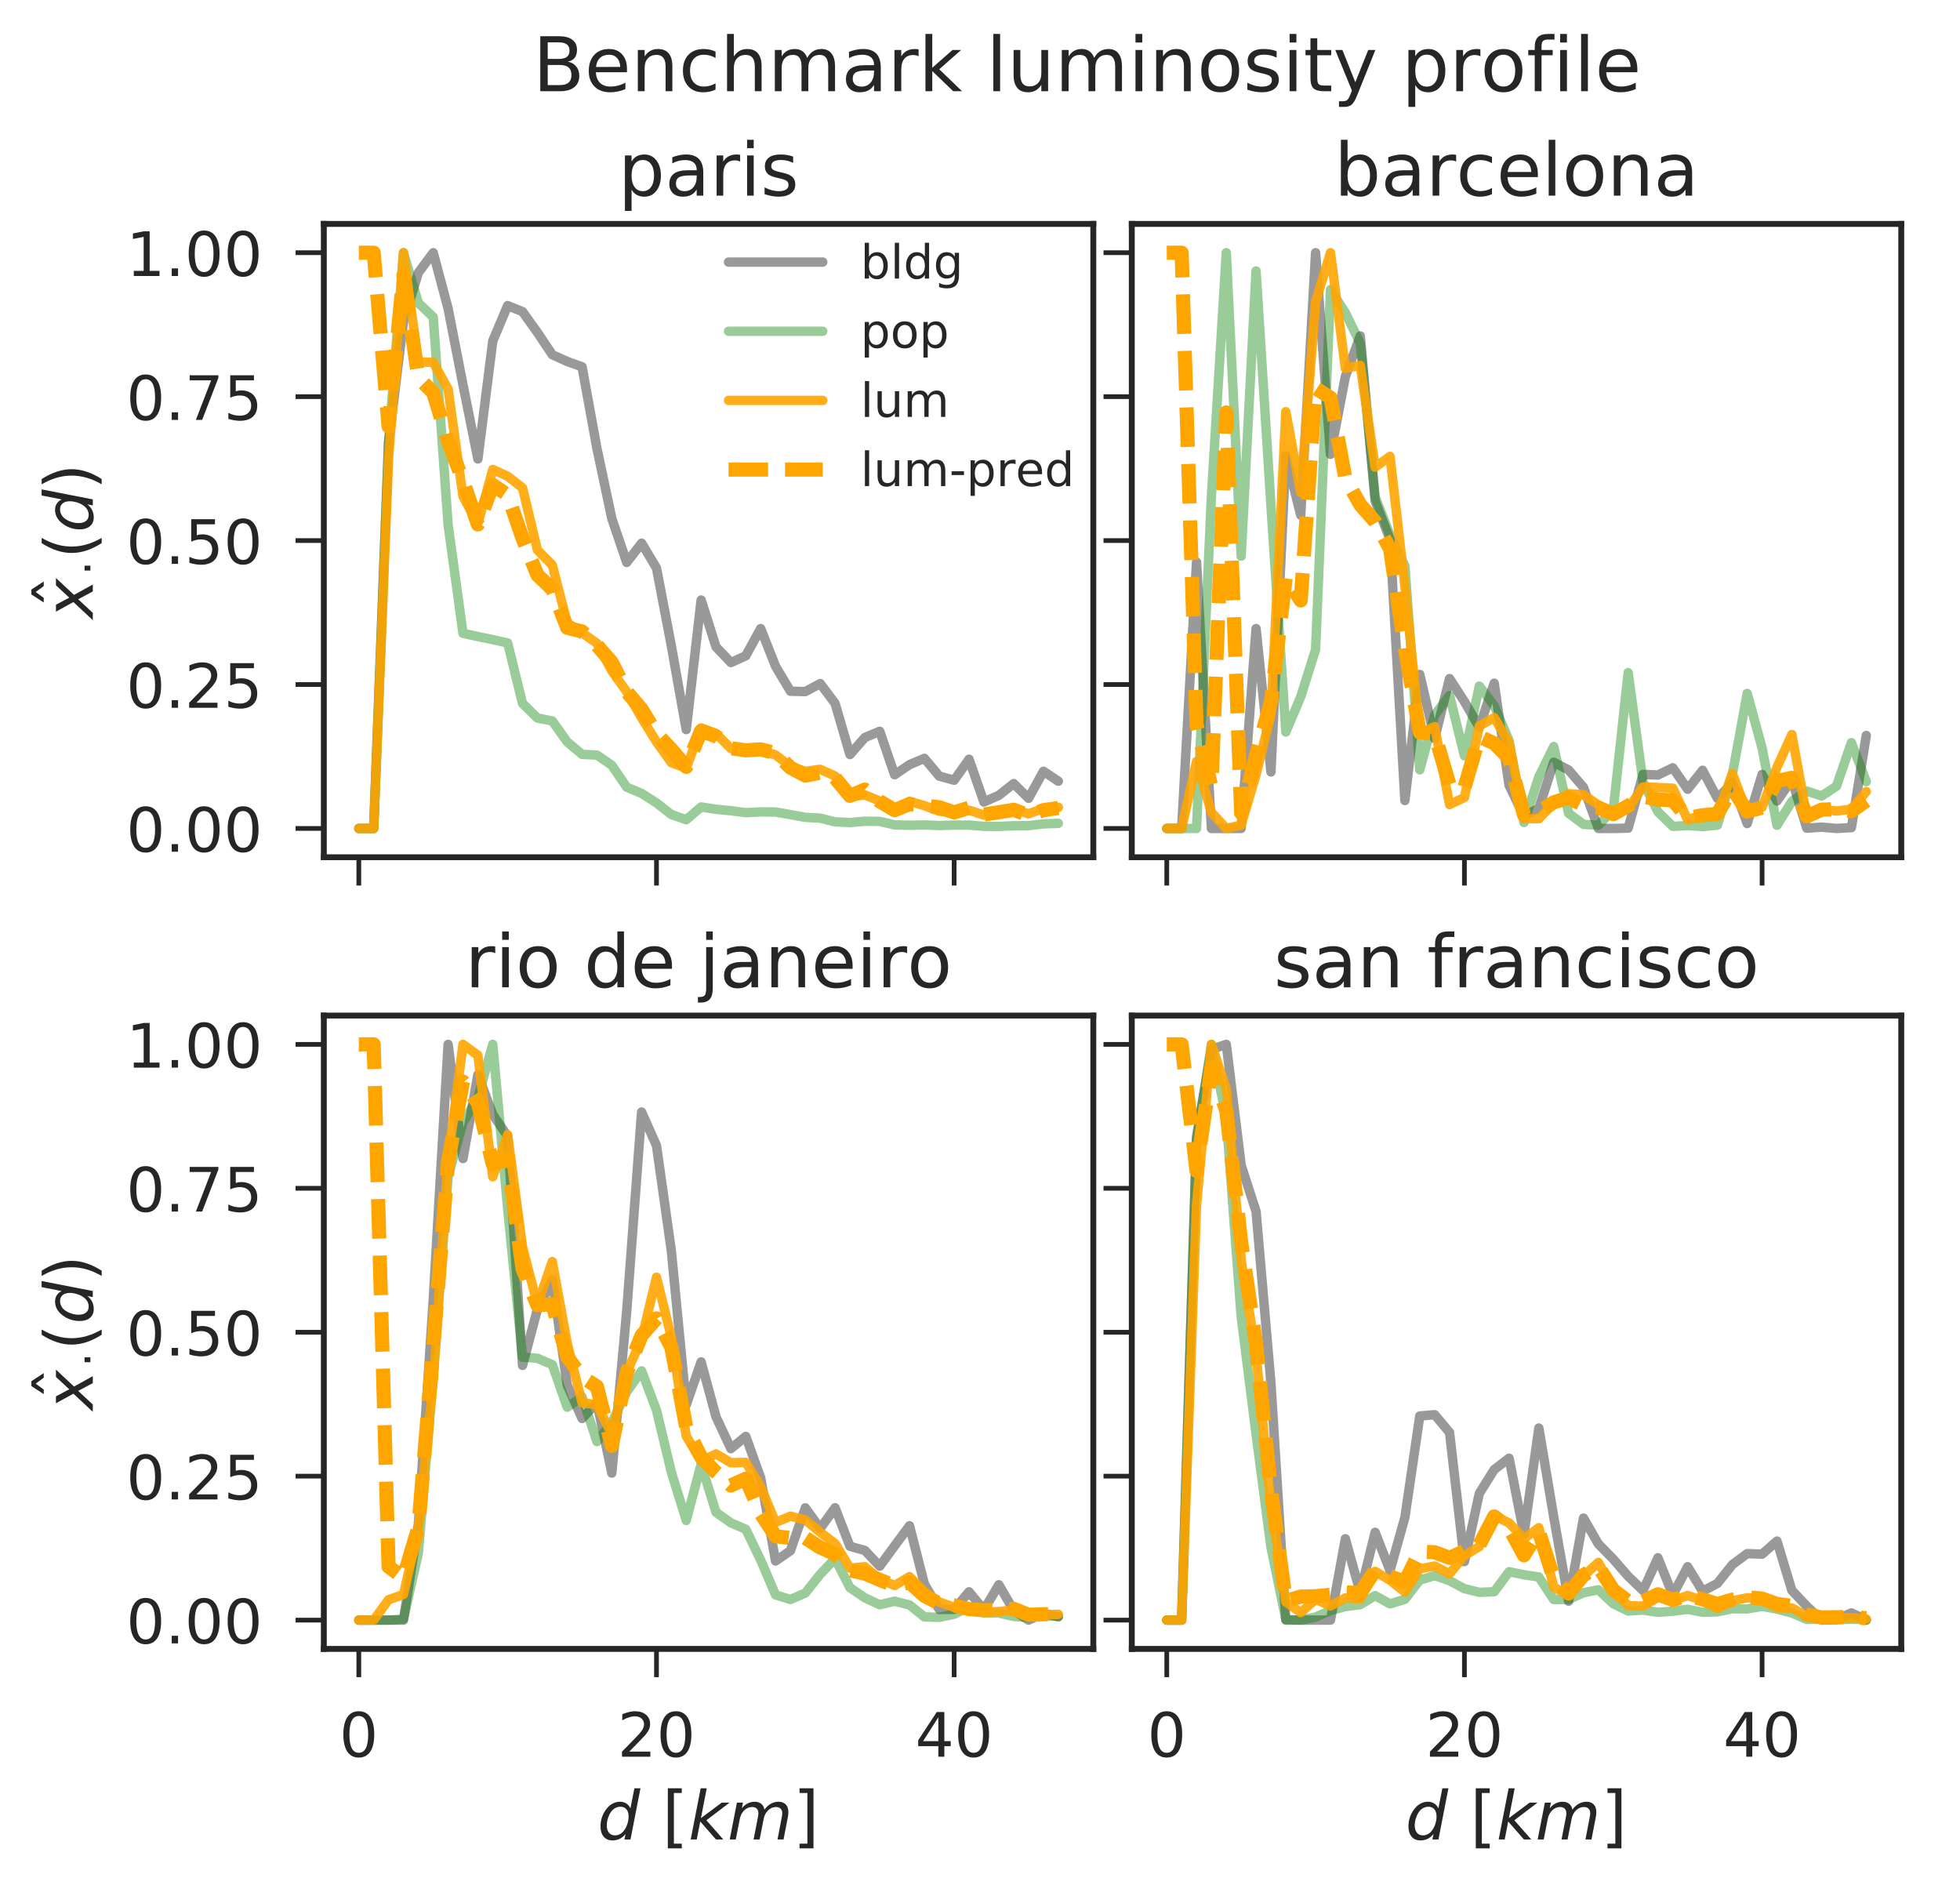 <?xml version="1.0" encoding="utf-8" standalone="no"?>
<!DOCTYPE svg PUBLIC "-//W3C//DTD SVG 1.1//EN"
  "http://www.w3.org/Graphics/SVG/1.1/DTD/svg11.dtd">
<!-- Created with matplotlib (http://matplotlib.org/) -->
<svg height="400pt" version="1.1" viewBox="0 0 416 400" width="416pt" xmlns="http://www.w3.org/2000/svg" xmlns:xlink="http://www.w3.org/1999/xlink">
 <defs>
  <style type="text/css">
*{stroke-linecap:butt;stroke-linejoin:round;}
  </style>
 </defs>
 <g id="figure_1">
  <g id="patch_1">
   <path d="M 0 400.541 
L 416.732 400.541 
L 416.732 0 
L 0 0 
z
" style="fill:#ffffff;"/>
  </g>
  <g id="axes_1">
   <g id="patch_2">
    <path d="M 68.732 181.92 
L 232.049 181.92 
L 232.049 47.52 
L 68.732 47.52 
z
" style="fill:#ffffff;"/>
   </g>
   <g id="matplotlib.axis_1">
    <g id="xtick_1">
     <g id="line2d_1">
      <defs>
       <path d="M 0 0 
L 0 6 
" id="m68a890ff26" style="stroke:#262626;"/>
      </defs>
      <g>
       <use style="fill:#262626;stroke:#262626;" x="76.156" xlink:href="#m68a890ff26" y="181.92"/>
      </g>
     </g>
    </g>
    <g id="xtick_2">
     <g id="line2d_2">
      <g>
       <use style="fill:#262626;stroke:#262626;" x="139.335" xlink:href="#m68a890ff26" y="181.92"/>
      </g>
     </g>
    </g>
    <g id="xtick_3">
     <g id="line2d_3">
      <g>
       <use style="fill:#262626;stroke:#262626;" x="202.513" xlink:href="#m68a890ff26" y="181.92"/>
      </g>
     </g>
    </g>
   </g>
   <g id="matplotlib.axis_2">
    <g id="ytick_1">
     <g id="line2d_4">
      <defs>
       <path d="M 0 0 
L -6 0 
" id="mda8e448482" style="stroke:#262626;"/>
      </defs>
      <g>
       <use style="fill:#262626;stroke:#262626;" x="68.732" xlink:href="#mda8e448482" y="175.811"/>
      </g>
     </g>
     <g id="text_1">
      <!-- 0.00 -->
      <defs>
       <path d="M 31.781 66.406 
Q 24.172 66.406 20.328 58.906 
Q 16.5 51.422 16.5 36.375 
Q 16.5 21.391 20.328 13.891 
Q 24.172 6.391 31.781 6.391 
Q 39.453 6.391 43.281 13.891 
Q 47.125 21.391 47.125 36.375 
Q 47.125 51.422 43.281 58.906 
Q 39.453 66.406 31.781 66.406 
M 31.781 74.219 
Q 44.047 74.219 50.516 64.516 
Q 56.984 54.828 56.984 36.375 
Q 56.984 17.969 50.516 8.266 
Q 44.047 -1.422 31.781 -1.422 
Q 19.531 -1.422 13.062 8.266 
Q 6.594 17.969 6.594 36.375 
Q 6.594 54.828 13.062 64.516 
Q 19.531 74.219 31.781 74.219 
" id="DejaVuSans-30"/>
       <path d="M 10.688 12.406 
L 21 12.406 
L 21 0 
L 10.688 0 
z
" id="DejaVuSans-2e"/>
      </defs>
      <g style="fill:#262626;" transform="translate(26.787 180.75)scale(0.13 -0.13)">
       <use xlink:href="#DejaVuSans-30"/>
       <use x="63.623" xlink:href="#DejaVuSans-2e"/>
       <use x="95.41" xlink:href="#DejaVuSans-30"/>
       <use x="159.033" xlink:href="#DejaVuSans-30"/>
      </g>
     </g>
    </g>
    <g id="ytick_2">
     <g id="line2d_5">
      <g>
       <use style="fill:#262626;stroke:#262626;" x="68.732" xlink:href="#mda8e448482" y="145.265"/>
      </g>
     </g>
     <g id="text_2">
      <!-- 0.25 -->
      <defs>
       <path d="M 19.188 8.297 
L 53.609 8.297 
L 53.609 0 
L 7.328 0 
L 7.328 8.297 
Q 12.938 14.109 22.625 23.891 
Q 32.328 33.688 34.812 36.531 
Q 39.547 41.844 41.422 45.531 
Q 43.312 49.219 43.312 52.781 
Q 43.312 58.594 39.234 62.25 
Q 35.156 65.922 28.609 65.922 
Q 23.969 65.922 18.812 64.312 
Q 13.672 62.703 7.812 59.422 
L 7.812 69.391 
Q 13.766 71.781 18.938 73 
Q 24.125 74.219 28.422 74.219 
Q 39.75 74.219 46.484 68.547 
Q 53.219 62.891 53.219 53.422 
Q 53.219 48.922 51.531 44.891 
Q 49.859 40.875 45.406 35.406 
Q 44.188 33.984 37.641 27.219 
Q 31.109 20.453 19.188 8.297 
" id="DejaVuSans-32"/>
       <path d="M 10.797 72.906 
L 49.516 72.906 
L 49.516 64.594 
L 19.828 64.594 
L 19.828 46.734 
Q 21.969 47.469 24.109 47.828 
Q 26.266 48.188 28.422 48.188 
Q 40.625 48.188 47.75 41.5 
Q 54.891 34.812 54.891 23.391 
Q 54.891 11.625 47.562 5.094 
Q 40.234 -1.422 26.906 -1.422 
Q 22.312 -1.422 17.547 -0.641 
Q 12.797 0.141 7.719 1.703 
L 7.719 11.625 
Q 12.109 9.234 16.797 8.062 
Q 21.484 6.891 26.703 6.891 
Q 35.156 6.891 40.078 11.328 
Q 45.016 15.766 45.016 23.391 
Q 45.016 31 40.078 35.438 
Q 35.156 39.891 26.703 39.891 
Q 22.75 39.891 18.812 39.016 
Q 14.891 38.141 10.797 36.281 
z
" id="DejaVuSans-35"/>
      </defs>
      <g style="fill:#262626;" transform="translate(26.787 150.204)scale(0.13 -0.13)">
       <use xlink:href="#DejaVuSans-30"/>
       <use x="63.623" xlink:href="#DejaVuSans-2e"/>
       <use x="95.41" xlink:href="#DejaVuSans-32"/>
       <use x="159.033" xlink:href="#DejaVuSans-35"/>
      </g>
     </g>
    </g>
    <g id="ytick_3">
     <g id="line2d_6">
      <g>
       <use style="fill:#262626;stroke:#262626;" x="68.732" xlink:href="#mda8e448482" y="114.72"/>
      </g>
     </g>
     <g id="text_3">
      <!-- 0.50 -->
      <g style="fill:#262626;" transform="translate(26.787 119.659)scale(0.13 -0.13)">
       <use xlink:href="#DejaVuSans-30"/>
       <use x="63.623" xlink:href="#DejaVuSans-2e"/>
       <use x="95.41" xlink:href="#DejaVuSans-35"/>
       <use x="159.033" xlink:href="#DejaVuSans-30"/>
      </g>
     </g>
    </g>
    <g id="ytick_4">
     <g id="line2d_7">
      <g>
       <use style="fill:#262626;stroke:#262626;" x="68.732" xlink:href="#mda8e448482" y="84.175"/>
      </g>
     </g>
     <g id="text_4">
      <!-- 0.75 -->
      <defs>
       <path d="M 8.203 72.906 
L 55.078 72.906 
L 55.078 68.703 
L 28.609 0 
L 18.312 0 
L 43.219 64.594 
L 8.203 64.594 
z
" id="DejaVuSans-37"/>
      </defs>
      <g style="fill:#262626;" transform="translate(26.787 89.114)scale(0.13 -0.13)">
       <use xlink:href="#DejaVuSans-30"/>
       <use x="63.623" xlink:href="#DejaVuSans-2e"/>
       <use x="95.41" xlink:href="#DejaVuSans-37"/>
       <use x="159.033" xlink:href="#DejaVuSans-35"/>
      </g>
     </g>
    </g>
    <g id="ytick_5">
     <g id="line2d_8">
      <g>
       <use style="fill:#262626;stroke:#262626;" x="68.732" xlink:href="#mda8e448482" y="53.629"/>
      </g>
     </g>
     <g id="text_5">
      <!-- 1.00 -->
      <defs>
       <path d="M 12.406 8.297 
L 28.516 8.297 
L 28.516 63.922 
L 10.984 60.406 
L 10.984 69.391 
L 28.422 72.906 
L 38.281 72.906 
L 38.281 8.297 
L 54.391 8.297 
L 54.391 0 
L 12.406 0 
z
" id="DejaVuSans-31"/>
      </defs>
      <g style="fill:#262626;" transform="translate(26.787 58.568)scale(0.13 -0.13)">
       <use xlink:href="#DejaVuSans-31"/>
       <use x="63.623" xlink:href="#DejaVuSans-2e"/>
       <use x="95.41" xlink:href="#DejaVuSans-30"/>
       <use x="159.033" xlink:href="#DejaVuSans-30"/>
      </g>
     </g>
    </g>
    <g id="text_6">
     <!-- $\hat x_{\cdot}(d)$ -->
     <defs>
      <path d="M -28.609 79.984 
L -21.391 79.984 
L -9.422 61.625 
L -16.219 61.625 
L -25 73.578 
L -33.797 61.625 
L -40.578 61.625 
z
M -25 56 
z
" id="DejaVuSans-302"/>
      <path d="M 60.016 54.688 
L 34.906 27.875 
L 50.297 0 
L 39.984 0 
L 28.422 21.688 
L 8.297 0 
L -2.594 0 
L 24.312 28.812 
L 10.016 54.688 
L 20.312 54.688 
L 30.812 34.906 
L 49.125 54.688 
z
" id="DejaVuSans-Oblique-78"/>
      <path d="M 10.688 40.922 
L 21 40.922 
L 21 28.516 
L 10.688 28.516 
z
" id="DejaVuSans-22c5"/>
      <path d="M 31 75.875 
Q 24.469 64.656 21.281 53.656 
Q 18.109 42.672 18.109 31.391 
Q 18.109 20.125 21.312 9.062 
Q 24.516 -2 31 -13.188 
L 23.188 -13.188 
Q 15.875 -1.703 12.234 9.375 
Q 8.594 20.453 8.594 31.391 
Q 8.594 42.281 12.203 53.312 
Q 15.828 64.359 23.188 75.875 
z
" id="DejaVuSans-28"/>
      <path d="M 41.797 8.203 
Q 38.188 3.469 33.25 1.016 
Q 28.328 -1.422 22.312 -1.422 
Q 14.109 -1.422 9.344 4.172 
Q 4.594 9.766 4.594 19.484 
Q 4.594 27.594 7.469 34.938 
Q 10.359 42.281 15.828 48.094 
Q 19.438 51.953 23.969 53.969 
Q 28.516 56 33.5 56 
Q 38.766 56 42.797 53.453 
Q 46.828 50.922 49.031 46.188 
L 54.891 75.984 
L 63.922 75.984 
L 49.125 0 
L 40.094 0 
z
M 13.922 21.094 
Q 13.922 14.016 17.109 10.062 
Q 20.312 6.109 25.984 6.109 
Q 30.172 6.109 33.766 8.125 
Q 37.359 10.156 40.094 14.109 
Q 42.969 18.219 44.625 23.578 
Q 46.297 28.953 46.297 34.188 
Q 46.297 40.969 43.094 44.766 
Q 39.891 48.578 34.281 48.578 
Q 30.031 48.578 26.359 46.578 
Q 22.703 44.578 20.125 40.828 
Q 17.281 36.766 15.594 31.391 
Q 13.922 26.031 13.922 21.094 
" id="DejaVuSans-Oblique-64"/>
      <path d="M 8.016 75.875 
L 15.828 75.875 
Q 23.141 64.359 26.781 53.312 
Q 30.422 42.281 30.422 31.391 
Q 30.422 20.453 26.781 9.375 
Q 23.141 -1.703 15.828 -13.188 
L 8.016 -13.188 
Q 14.5 -2 17.703 9.062 
Q 20.906 20.125 20.906 31.391 
Q 20.906 42.672 17.703 53.656 
Q 14.5 64.656 8.016 75.875 
" id="DejaVuSans-29"/>
     </defs>
     <g style="fill:#262626;" transform="translate(19.813 131.237)rotate(-90)scale(0.143 -0.143)">
      <use transform="translate(64.227 12.016)" xlink:href="#DejaVuSans-302"/>
      <use transform="translate(0 0.828)" xlink:href="#DejaVuSans-Oblique-78"/>
      <use transform="translate(63.551 -15.578)scale(0.7)" xlink:href="#DejaVuSans-22c5"/>
      <use transform="translate(88.536 0.828)" xlink:href="#DejaVuSans-28"/>
      <use transform="translate(127.55 0.828)" xlink:href="#DejaVuSans-Oblique-64"/>
      <use transform="translate(191.026 0.828)" xlink:href="#DejaVuSans-29"/>
     </g>
    </g>
   </g>
   <g id="line2d_9">
    <path clip-path="url(#pdbb0634efc)" d="M 76.156 175.811 
L 79.315 175.811 
L 82.474 93.882 
L 85.633 68.252 
L 88.792 57.871 
L 91.951 53.629 
L 95.109 65.487 
L 98.268 81.69 
L 101.427 97.399 
L 104.586 72.358 
L 107.745 64.853 
L 110.904 66.141 
L 114.063 70.555 
L 117.222 75.276 
L 120.381 76.711 
L 123.54 77.844 
L 126.699 95.193 
L 129.858 110.048 
L 133.017 119.352 
L 136.176 115.271 
L 139.335 120.55 
L 142.494 137.082 
L 145.652 154.833 
L 148.811 127.337 
L 151.97 137.273 
L 155.129 140.604 
L 158.288 139.169 
L 161.447 133.394 
L 164.606 141.399 
L 167.765 146.688 
L 170.924 146.763 
L 174.083 145.066 
L 177.242 149.267 
L 180.401 160.129 
L 183.56 156.518 
L 186.719 155.194 
L 189.878 164.415 
L 193.037 162.269 
L 196.195 160.934 
L 199.354 164.704 
L 202.513 165.571 
L 205.672 161.121 
L 208.831 170.189 
L 211.99 168.792 
L 215.149 166.291 
L 218.308 169.414 
L 221.467 163.677 
L 224.626 165.785 
" style="fill:none;opacity:0.4;stroke:#000000;stroke-linecap:round;stroke-width:2;"/>
   </g>
   <g id="line2d_10">
    <path clip-path="url(#pdbb0634efc)" d="M 76.156 175.811 
L 79.315 175.811 
L 82.474 93.94 
L 85.633 53.629 
L 88.792 64.295 
L 91.951 67.288 
L 95.109 111.366 
L 98.268 134.397 
L 101.427 135.092 
L 104.586 135.735 
L 107.745 136.443 
L 110.904 149.281 
L 114.063 152.377 
L 117.222 153.001 
L 120.381 157.435 
L 123.54 160.089 
L 126.699 160.235 
L 129.858 162.408 
L 133.017 167.051 
L 136.176 168.372 
L 139.335 170.389 
L 142.494 172.857 
L 145.652 173.951 
L 148.811 171.253 
L 151.97 171.742 
L 155.129 172.045 
L 158.288 172.461 
L 161.447 172.299 
L 164.606 172.324 
L 167.765 172.874 
L 170.924 173.45 
L 174.083 173.621 
L 177.242 174.414 
L 180.401 174.553 
L 183.56 174.277 
L 186.719 174.315 
L 189.878 175.054 
L 193.037 175.127 
L 196.195 175.062 
L 199.354 175.196 
L 202.513 175.101 
L 205.672 175.094 
L 208.831 175.362 
L 211.99 175.382 
L 215.149 175.24 
L 218.308 175.21 
L 221.467 174.837 
L 224.626 174.729 
" style="fill:none;opacity:0.4;stroke:#008000;stroke-linecap:round;stroke-width:2;"/>
   </g>
   <g id="line2d_11">
    <path clip-path="url(#pdbb0634efc)" d="M 76.156 175.811 
L 79.315 175.811 
L 82.474 97.404 
L 85.633 53.629 
L 88.792 76.837 
L 91.951 76.886 
L 95.109 82.573 
L 98.268 105.349 
L 101.427 111.142 
L 104.586 99.627 
L 107.745 101.068 
L 110.904 103.538 
L 114.063 116.724 
L 117.222 119.922 
L 120.381 132.173 
L 123.54 134.299 
L 126.699 136.518 
L 129.858 142.382 
L 133.017 146.806 
L 136.176 152.359 
L 139.335 157.426 
L 142.494 161.849 
L 145.652 163.037 
L 148.811 154.476 
L 151.97 155.641 
L 155.129 158.855 
L 158.288 158.8 
L 161.447 159.275 
L 164.606 160.205 
L 167.765 162.621 
L 170.924 163.691 
L 174.083 163.256 
L 177.242 164.699 
L 180.401 169.126 
L 183.56 168.694 
L 186.719 169.985 
L 189.878 171.605 
L 193.037 170.053 
L 196.195 170.965 
L 199.354 172.16 
L 202.513 172.429 
L 205.672 171.93 
L 208.831 172.972 
L 211.99 172.621 
L 215.149 171.721 
L 218.308 172.698 
L 221.467 171.545 
L 224.626 171.322 
" style="fill:none;opacity:0.9;stroke:#ffa500;stroke-linecap:round;stroke-width:2;"/>
   </g>
   <g id="line2d_12">
    <path clip-path="url(#pdbb0634efc)" d="M 76.156 53.629 
L 79.315 53.629 
L 82.474 90.501 
L 85.633 58.435 
L 88.792 80.16 
L 91.951 83.34 
L 95.109 93.685 
L 98.268 102.02 
L 101.427 111.289 
L 104.586 102.907 
L 107.745 105.035 
L 110.904 114.225 
L 114.063 122.013 
L 117.222 125.035 
L 120.381 133.219 
L 123.54 134.006 
L 126.699 136.937 
L 129.858 140.586 
L 133.017 146.79 
L 136.176 150.509 
L 139.335 155.68 
L 142.494 159.016 
L 145.652 162.73 
L 148.811 155.112 
L 151.97 156.254 
L 155.129 158.791 
L 158.288 159.23 
L 161.447 159.023 
L 164.606 159.823 
L 167.765 162.913 
L 170.924 164.591 
L 174.083 163.962 
L 177.242 165.115 
L 180.401 168.892 
L 183.56 167.564 
L 186.719 170.065 
L 189.878 171.929 
L 193.037 170.645 
L 196.195 170.954 
L 199.354 171.303 
L 202.513 172.404 
L 205.672 171.422 
L 208.831 172.851 
L 211.99 172.373 
L 215.149 171.845 
L 218.308 173.029 
L 221.467 171.925 
L 224.626 171.47 
" style="fill:none;stroke:#ffa500;stroke-dasharray:8.4,3.6;stroke-dashoffset:0;stroke-width:3;"/>
   </g>
   <g id="patch_3">
    <path d="M 68.732 181.92 
L 68.732 47.52 
" style="fill:none;stroke:#262626;stroke-linecap:square;stroke-linejoin:miter;stroke-width:1.25;"/>
   </g>
   <g id="patch_4">
    <path d="M 232.049 181.92 
L 232.049 47.52 
" style="fill:none;stroke:#262626;stroke-linecap:square;stroke-linejoin:miter;stroke-width:1.25;"/>
   </g>
   <g id="patch_5">
    <path d="M 68.732 181.92 
L 232.049 181.92 
" style="fill:none;stroke:#262626;stroke-linecap:square;stroke-linejoin:miter;stroke-width:1.25;"/>
   </g>
   <g id="patch_6">
    <path d="M 68.732 47.52 
L 232.049 47.52 
" style="fill:none;stroke:#262626;stroke-linecap:square;stroke-linejoin:miter;stroke-width:1.25;"/>
   </g>
   <g id="text_7">
    <!-- paris -->
    <defs>
     <path d="M 18.109 8.203 
L 18.109 -20.797 
L 9.078 -20.797 
L 9.078 54.688 
L 18.109 54.688 
L 18.109 46.391 
Q 20.953 51.266 25.266 53.625 
Q 29.594 56 35.594 56 
Q 45.562 56 51.781 48.094 
Q 58.016 40.188 58.016 27.297 
Q 58.016 14.406 51.781 6.484 
Q 45.562 -1.422 35.594 -1.422 
Q 29.594 -1.422 25.266 0.953 
Q 20.953 3.328 18.109 8.203 
M 48.688 27.297 
Q 48.688 37.203 44.609 42.844 
Q 40.531 48.484 33.406 48.484 
Q 26.266 48.484 22.188 42.844 
Q 18.109 37.203 18.109 27.297 
Q 18.109 17.391 22.188 11.75 
Q 26.266 6.109 33.406 6.109 
Q 40.531 6.109 44.609 11.75 
Q 48.688 17.391 48.688 27.297 
" id="DejaVuSans-70"/>
     <path d="M 34.281 27.484 
Q 23.391 27.484 19.188 25 
Q 14.984 22.516 14.984 16.5 
Q 14.984 11.719 18.141 8.906 
Q 21.297 6.109 26.703 6.109 
Q 34.188 6.109 38.703 11.406 
Q 43.219 16.703 43.219 25.484 
L 43.219 27.484 
z
M 52.203 31.203 
L 52.203 0 
L 43.219 0 
L 43.219 8.297 
Q 40.141 3.328 35.547 0.953 
Q 30.953 -1.422 24.312 -1.422 
Q 15.922 -1.422 10.953 3.297 
Q 6 8.016 6 15.922 
Q 6 25.141 12.172 29.828 
Q 18.359 34.516 30.609 34.516 
L 43.219 34.516 
L 43.219 35.406 
Q 43.219 41.609 39.141 45 
Q 35.062 48.391 27.688 48.391 
Q 23 48.391 18.547 47.266 
Q 14.109 46.141 10.016 43.891 
L 10.016 52.203 
Q 14.938 54.109 19.578 55.047 
Q 24.219 56 28.609 56 
Q 40.484 56 46.344 49.844 
Q 52.203 43.703 52.203 31.203 
" id="DejaVuSans-61"/>
     <path d="M 41.109 46.297 
Q 39.594 47.172 37.812 47.578 
Q 36.031 48 33.891 48 
Q 26.266 48 22.188 43.047 
Q 18.109 38.094 18.109 28.812 
L 18.109 0 
L 9.078 0 
L 9.078 54.688 
L 18.109 54.688 
L 18.109 46.188 
Q 20.953 51.172 25.484 53.578 
Q 30.031 56 36.531 56 
Q 37.453 56 38.578 55.875 
Q 39.703 55.766 41.062 55.516 
z
" id="DejaVuSans-72"/>
     <path d="M 9.422 54.688 
L 18.406 54.688 
L 18.406 0 
L 9.422 0 
z
M 9.422 75.984 
L 18.406 75.984 
L 18.406 64.594 
L 9.422 64.594 
z
" id="DejaVuSans-69"/>
     <path d="M 44.281 53.078 
L 44.281 44.578 
Q 40.484 46.531 36.375 47.5 
Q 32.281 48.484 27.875 48.484 
Q 21.188 48.484 17.844 46.438 
Q 14.5 44.391 14.5 40.281 
Q 14.5 37.156 16.891 35.375 
Q 19.281 33.594 26.516 31.984 
L 29.594 31.297 
Q 39.156 29.25 43.188 25.516 
Q 47.219 21.781 47.219 15.094 
Q 47.219 7.469 41.188 3.016 
Q 35.156 -1.422 24.609 -1.422 
Q 20.219 -1.422 15.453 -0.562 
Q 10.688 0.297 5.422 2 
L 5.422 11.281 
Q 10.406 8.688 15.234 7.391 
Q 20.062 6.109 24.812 6.109 
Q 31.156 6.109 34.562 8.281 
Q 37.984 10.453 37.984 14.406 
Q 37.984 18.062 35.516 20.016 
Q 33.062 21.969 24.703 23.781 
L 21.578 24.516 
Q 13.234 26.266 9.516 29.906 
Q 5.812 33.547 5.812 39.891 
Q 5.812 47.609 11.281 51.797 
Q 16.75 56 26.812 56 
Q 31.781 56 36.172 55.266 
Q 40.578 54.547 44.281 53.078 
" id="DejaVuSans-73"/>
    </defs>
    <g style="fill:#262626;" transform="translate(131.222 41.52)scale(0.156 -0.156)">
     <use xlink:href="#DejaVuSans-70"/>
     <use x="63.477" xlink:href="#DejaVuSans-61"/>
     <use x="124.756" xlink:href="#DejaVuSans-72"/>
     <use x="165.869" xlink:href="#DejaVuSans-69"/>
     <use x="193.652" xlink:href="#DejaVuSans-73"/>
    </g>
   </g>
   <g id="legend_1">
    <g id="line2d_13">
     <path d="M 154.628 55.618 
L 174.628 55.618 
" style="fill:none;opacity:0.4;stroke:#000000;stroke-linecap:round;stroke-width:2;"/>
    </g>
    <g id="line2d_14"/>
    <g id="text_8">
     <!-- bldg -->
     <defs>
      <path d="M 48.688 27.297 
Q 48.688 37.203 44.609 42.844 
Q 40.531 48.484 33.406 48.484 
Q 26.266 48.484 22.188 42.844 
Q 18.109 37.203 18.109 27.297 
Q 18.109 17.391 22.188 11.75 
Q 26.266 6.109 33.406 6.109 
Q 40.531 6.109 44.609 11.75 
Q 48.688 17.391 48.688 27.297 
M 18.109 46.391 
Q 20.953 51.266 25.266 53.625 
Q 29.594 56 35.594 56 
Q 45.562 56 51.781 48.094 
Q 58.016 40.188 58.016 27.297 
Q 58.016 14.406 51.781 6.484 
Q 45.562 -1.422 35.594 -1.422 
Q 29.594 -1.422 25.266 0.953 
Q 20.953 3.328 18.109 8.203 
L 18.109 0 
L 9.078 0 
L 9.078 75.984 
L 18.109 75.984 
z
" id="DejaVuSans-62"/>
      <path d="M 9.422 75.984 
L 18.406 75.984 
L 18.406 0 
L 9.422 0 
z
" id="DejaVuSans-6c"/>
      <path d="M 45.406 46.391 
L 45.406 75.984 
L 54.391 75.984 
L 54.391 0 
L 45.406 0 
L 45.406 8.203 
Q 42.578 3.328 38.25 0.953 
Q 33.938 -1.422 27.875 -1.422 
Q 17.969 -1.422 11.734 6.484 
Q 5.516 14.406 5.516 27.297 
Q 5.516 40.188 11.734 48.094 
Q 17.969 56 27.875 56 
Q 33.938 56 38.25 53.625 
Q 42.578 51.266 45.406 46.391 
M 14.797 27.297 
Q 14.797 17.391 18.875 11.75 
Q 22.953 6.109 30.078 6.109 
Q 37.203 6.109 41.297 11.75 
Q 45.406 17.391 45.406 27.297 
Q 45.406 37.203 41.297 42.844 
Q 37.203 48.484 30.078 48.484 
Q 22.953 48.484 18.875 42.844 
Q 14.797 37.203 14.797 27.297 
" id="DejaVuSans-64"/>
      <path d="M 45.406 27.984 
Q 45.406 37.75 41.375 43.109 
Q 37.359 48.484 30.078 48.484 
Q 22.859 48.484 18.828 43.109 
Q 14.797 37.75 14.797 27.984 
Q 14.797 18.266 18.828 12.891 
Q 22.859 7.516 30.078 7.516 
Q 37.359 7.516 41.375 12.891 
Q 45.406 18.266 45.406 27.984 
M 54.391 6.781 
Q 54.391 -7.172 48.188 -13.984 
Q 42 -20.797 29.203 -20.797 
Q 24.469 -20.797 20.266 -20.094 
Q 16.062 -19.391 12.109 -17.922 
L 12.109 -9.188 
Q 16.062 -11.328 19.922 -12.344 
Q 23.781 -13.375 27.781 -13.375 
Q 36.625 -13.375 41.016 -8.766 
Q 45.406 -4.156 45.406 5.172 
L 45.406 9.625 
Q 42.625 4.781 38.281 2.391 
Q 33.938 0 27.875 0 
Q 17.828 0 11.672 7.656 
Q 5.516 15.328 5.516 27.984 
Q 5.516 40.672 11.672 48.328 
Q 17.828 56 27.875 56 
Q 33.938 56 38.281 53.609 
Q 42.625 51.219 45.406 46.391 
L 45.406 54.688 
L 54.391 54.688 
z
" id="DejaVuSans-67"/>
     </defs>
     <g style="fill:#262626;" transform="translate(182.628 59.118)scale(0.1 -0.1)">
      <use xlink:href="#DejaVuSans-62"/>
      <use x="63.477" xlink:href="#DejaVuSans-6c"/>
      <use x="91.26" xlink:href="#DejaVuSans-64"/>
      <use x="154.736" xlink:href="#DejaVuSans-67"/>
     </g>
    </g>
    <g id="line2d_15">
     <path d="M 154.628 70.297 
L 174.628 70.297 
" style="fill:none;opacity:0.4;stroke:#008000;stroke-linecap:round;stroke-width:2;"/>
    </g>
    <g id="line2d_16"/>
    <g id="text_9">
     <!-- pop -->
     <defs>
      <path d="M 30.609 48.391 
Q 23.391 48.391 19.188 42.75 
Q 14.984 37.109 14.984 27.297 
Q 14.984 17.484 19.156 11.844 
Q 23.344 6.203 30.609 6.203 
Q 37.797 6.203 41.984 11.859 
Q 46.188 17.531 46.188 27.297 
Q 46.188 37.016 41.984 42.703 
Q 37.797 48.391 30.609 48.391 
M 30.609 56 
Q 42.328 56 49.016 48.375 
Q 55.719 40.766 55.719 27.297 
Q 55.719 13.875 49.016 6.219 
Q 42.328 -1.422 30.609 -1.422 
Q 18.844 -1.422 12.172 6.219 
Q 5.516 13.875 5.516 27.297 
Q 5.516 40.766 12.172 48.375 
Q 18.844 56 30.609 56 
" id="DejaVuSans-6f"/>
     </defs>
     <g style="fill:#262626;" transform="translate(182.628 73.797)scale(0.1 -0.1)">
      <use xlink:href="#DejaVuSans-70"/>
      <use x="63.477" xlink:href="#DejaVuSans-6f"/>
      <use x="124.658" xlink:href="#DejaVuSans-70"/>
     </g>
    </g>
    <g id="line2d_17">
     <path d="M 154.628 84.975 
L 174.628 84.975 
" style="fill:none;opacity:0.9;stroke:#ffa500;stroke-linecap:round;stroke-width:2;"/>
    </g>
    <g id="line2d_18"/>
    <g id="text_10">
     <!-- lum -->
     <defs>
      <path d="M 8.5 21.578 
L 8.5 54.688 
L 17.484 54.688 
L 17.484 21.922 
Q 17.484 14.156 20.5 10.266 
Q 23.531 6.391 29.594 6.391 
Q 36.859 6.391 41.078 11.031 
Q 45.312 15.672 45.312 23.688 
L 45.312 54.688 
L 54.297 54.688 
L 54.297 0 
L 45.312 0 
L 45.312 8.406 
Q 42.047 3.422 37.719 1 
Q 33.406 -1.422 27.688 -1.422 
Q 18.266 -1.422 13.375 4.438 
Q 8.5 10.297 8.5 21.578 
M 31.109 56 
z
" id="DejaVuSans-75"/>
      <path d="M 52 44.188 
Q 55.375 50.25 60.062 53.125 
Q 64.75 56 71.094 56 
Q 79.641 56 84.281 50.016 
Q 88.922 44.047 88.922 33.016 
L 88.922 0 
L 79.891 0 
L 79.891 32.719 
Q 79.891 40.578 77.094 44.375 
Q 74.312 48.188 68.609 48.188 
Q 61.625 48.188 57.562 43.547 
Q 53.516 38.922 53.516 30.906 
L 53.516 0 
L 44.484 0 
L 44.484 32.719 
Q 44.484 40.625 41.703 44.406 
Q 38.922 48.188 33.109 48.188 
Q 26.219 48.188 22.156 43.531 
Q 18.109 38.875 18.109 30.906 
L 18.109 0 
L 9.078 0 
L 9.078 54.688 
L 18.109 54.688 
L 18.109 46.188 
Q 21.188 51.219 25.484 53.609 
Q 29.781 56 35.688 56 
Q 41.656 56 45.828 52.969 
Q 50 49.953 52 44.188 
" id="DejaVuSans-6d"/>
     </defs>
     <g style="fill:#262626;" transform="translate(182.628 88.475)scale(0.1 -0.1)">
      <use xlink:href="#DejaVuSans-6c"/>
      <use x="27.783" xlink:href="#DejaVuSans-75"/>
      <use x="91.162" xlink:href="#DejaVuSans-6d"/>
     </g>
    </g>
    <g id="line2d_19">
     <path d="M 154.628 99.653 
L 174.628 99.653 
" style="fill:none;stroke:#ffa500;stroke-dasharray:8.4,3.6;stroke-dashoffset:0;stroke-width:3;"/>
    </g>
    <g id="line2d_20"/>
    <g id="text_11">
     <!-- lum-pred -->
     <defs>
      <path d="M 4.891 31.391 
L 31.203 31.391 
L 31.203 23.391 
L 4.891 23.391 
z
" id="DejaVuSans-2d"/>
      <path d="M 56.203 29.594 
L 56.203 25.203 
L 14.891 25.203 
Q 15.484 15.922 20.484 11.062 
Q 25.484 6.203 34.422 6.203 
Q 39.594 6.203 44.453 7.469 
Q 49.312 8.734 54.109 11.281 
L 54.109 2.781 
Q 49.266 0.734 44.188 -0.344 
Q 39.109 -1.422 33.891 -1.422 
Q 20.797 -1.422 13.156 6.188 
Q 5.516 13.812 5.516 26.812 
Q 5.516 40.234 12.766 48.109 
Q 20.016 56 32.328 56 
Q 43.359 56 49.781 48.891 
Q 56.203 41.797 56.203 29.594 
M 47.219 32.234 
Q 47.125 39.594 43.094 43.984 
Q 39.062 48.391 32.422 48.391 
Q 24.906 48.391 20.391 44.141 
Q 15.875 39.891 15.188 32.172 
z
" id="DejaVuSans-65"/>
     </defs>
     <g style="fill:#262626;" transform="translate(182.628 103.153)scale(0.1 -0.1)">
      <use xlink:href="#DejaVuSans-6c"/>
      <use x="27.783" xlink:href="#DejaVuSans-75"/>
      <use x="91.162" xlink:href="#DejaVuSans-6d"/>
      <use x="188.574" xlink:href="#DejaVuSans-2d"/>
      <use x="224.658" xlink:href="#DejaVuSans-70"/>
      <use x="288.135" xlink:href="#DejaVuSans-72"/>
      <use x="329.217" xlink:href="#DejaVuSans-65"/>
      <use x="390.74" xlink:href="#DejaVuSans-64"/>
     </g>
    </g>
   </g>
  </g>
  <g id="axes_2">
   <g id="patch_7">
    <path d="M 240.215 181.92 
L 403.532 181.92 
L 403.532 47.52 
L 240.215 47.52 
z
" style="fill:#ffffff;"/>
   </g>
   <g id="matplotlib.axis_3">
    <g id="xtick_4">
     <g id="line2d_21">
      <g>
       <use style="fill:#262626;stroke:#262626;" x="247.639" xlink:href="#m68a890ff26" y="181.92"/>
      </g>
     </g>
    </g>
    <g id="xtick_5">
     <g id="line2d_22">
      <g>
       <use style="fill:#262626;stroke:#262626;" x="310.817" xlink:href="#m68a890ff26" y="181.92"/>
      </g>
     </g>
    </g>
    <g id="xtick_6">
     <g id="line2d_23">
      <g>
       <use style="fill:#262626;stroke:#262626;" x="373.996" xlink:href="#m68a890ff26" y="181.92"/>
      </g>
     </g>
    </g>
   </g>
   <g id="matplotlib.axis_4">
    <g id="ytick_6">
     <g id="line2d_24">
      <g>
       <use style="fill:#262626;stroke:#262626;" x="240.215" xlink:href="#mda8e448482" y="175.811"/>
      </g>
     </g>
    </g>
    <g id="ytick_7">
     <g id="line2d_25">
      <g>
       <use style="fill:#262626;stroke:#262626;" x="240.215" xlink:href="#mda8e448482" y="145.265"/>
      </g>
     </g>
    </g>
    <g id="ytick_8">
     <g id="line2d_26">
      <g>
       <use style="fill:#262626;stroke:#262626;" x="240.215" xlink:href="#mda8e448482" y="114.72"/>
      </g>
     </g>
    </g>
    <g id="ytick_9">
     <g id="line2d_27">
      <g>
       <use style="fill:#262626;stroke:#262626;" x="240.215" xlink:href="#mda8e448482" y="84.175"/>
      </g>
     </g>
    </g>
    <g id="ytick_10">
     <g id="line2d_28">
      <g>
       <use style="fill:#262626;stroke:#262626;" x="240.215" xlink:href="#mda8e448482" y="53.629"/>
      </g>
     </g>
    </g>
   </g>
   <g id="line2d_29">
    <path clip-path="url(#pc31727edf3)" d="M 247.639 175.811 
L 250.798 175.811 
L 253.957 119.288 
L 257.116 175.811 
L 260.274 175.811 
L 263.433 175.811 
L 266.592 133.394 
L 269.751 163.823 
L 272.91 96.676 
L 276.069 109.308 
L 279.228 53.629 
L 282.387 96.411 
L 285.546 79.907 
L 288.705 71.293 
L 291.864 106.3 
L 295.023 114.492 
L 298.182 169.884 
L 301.341 143.131 
L 304.5 156.721 
L 307.659 144.001 
L 310.817 148.889 
L 313.976 154.366 
L 317.135 144.986 
L 320.294 166.664 
L 323.453 173.19 
L 326.612 171.55 
L 329.771 161.762 
L 332.93 163.402 
L 336.089 167.095 
L 339.248 175.811 
L 342.407 175.811 
L 345.566 175.745 
L 348.725 164.338 
L 351.884 164.47 
L 355.043 162.936 
L 358.202 167.489 
L 361.36 163.468 
L 364.519 169.411 
L 367.678 166.174 
L 370.837 174.768 
L 373.996 164.347 
L 377.155 169.979 
L 380.314 165.452 
L 383.473 175.751 
L 386.632 175.536 
L 389.791 175.811 
L 392.95 175.632 
L 396.109 156.082 
" style="fill:none;opacity:0.4;stroke:#000000;stroke-linecap:round;stroke-width:2;"/>
   </g>
   <g id="line2d_30">
    <path clip-path="url(#pc31727edf3)" d="M 247.639 175.811 
L 250.798 175.811 
L 253.957 175.811 
L 257.116 105.266 
L 260.274 53.629 
L 263.433 118.026 
L 266.592 57.502 
L 269.751 107.267 
L 272.91 155.34 
L 276.069 147.878 
L 279.228 137.83 
L 282.387 61.444 
L 285.546 66.364 
L 288.705 72.873 
L 291.864 105.434 
L 295.023 113.554 
L 298.182 120.079 
L 301.341 163.37 
L 304.5 151.733 
L 307.659 147.593 
L 310.817 160.391 
L 313.976 145.6 
L 317.135 149.771 
L 320.294 157.147 
L 323.453 174.543 
L 326.612 164.849 
L 329.771 158.423 
L 332.93 172.59 
L 336.089 174.941 
L 339.248 175.131 
L 342.407 171.846 
L 345.566 142.743 
L 348.725 165.965 
L 351.884 172.275 
L 355.043 175.365 
L 358.202 175.201 
L 361.36 175.4 
L 364.519 175.109 
L 367.678 164.399 
L 370.837 147.146 
L 373.996 158.74 
L 377.155 175.133 
L 380.314 170.068 
L 383.473 167.87 
L 386.632 168.916 
L 389.791 166.84 
L 392.95 157.595 
L 396.109 165.883 
" style="fill:none;opacity:0.4;stroke:#008000;stroke-linecap:round;stroke-width:2;"/>
   </g>
   <g id="line2d_31">
    <path clip-path="url(#pc31727edf3)" d="M 247.639 175.811 
L 250.798 175.811 
L 253.957 161.583 
L 257.116 172.384 
L 260.274 175.811 
L 263.433 175.083 
L 266.592 164.372 
L 269.751 151.5 
L 272.91 87.372 
L 276.069 104.525 
L 279.228 64.093 
L 282.387 53.629 
L 285.546 78.155 
L 288.705 77.531 
L 291.864 99.128 
L 295.023 96.856 
L 298.182 124.386 
L 301.341 155.621 
L 304.5 154.181 
L 307.659 170.742 
L 310.817 169.236 
L 313.976 154.068 
L 317.135 152.29 
L 320.294 157.637 
L 323.453 173.737 
L 326.612 173.74 
L 329.771 170.454 
L 332.93 168.432 
L 336.089 168.659 
L 339.248 170.85 
L 342.407 173.199 
L 345.566 171.577 
L 348.725 166.995 
L 351.884 167.122 
L 355.043 167.271 
L 358.202 173.976 
L 361.36 172.868 
L 364.519 173.005 
L 367.678 164.139 
L 370.837 172.484 
L 373.996 171.287 
L 377.155 162.833 
L 380.314 155.875 
L 383.473 173.25 
L 386.632 171.708 
L 389.791 172.118 
L 392.95 171.697 
L 396.109 167.983 
" style="fill:none;opacity:0.9;stroke:#ffa500;stroke-linecap:round;stroke-width:2;"/>
   </g>
   <g id="line2d_32">
    <path clip-path="url(#pc31727edf3)" d="M 247.639 53.629 
L 250.798 53.629 
L 253.957 153.736 
L 257.116 167.016 
L 260.274 87.531 
L 263.433 172.55 
L 266.592 160.297 
L 269.751 148.916 
L 272.91 122.466 
L 276.069 127.429 
L 279.228 82.368 
L 282.387 84.412 
L 285.546 101.482 
L 288.705 107.098 
L 291.864 110.728 
L 295.023 116.461 
L 298.182 137.697 
L 301.341 155.415 
L 304.5 155.783 
L 307.659 166.586 
L 310.817 167.187 
L 313.976 156.317 
L 317.135 157.727 
L 320.294 160.939 
L 323.453 172.934 
L 326.612 172.249 
L 329.771 170.262 
L 332.93 169.295 
L 336.089 170.884 
L 339.248 171.361 
L 342.407 172.762 
L 345.566 171.023 
L 348.725 169.038 
L 351.884 169.661 
L 355.043 169.841 
L 358.202 173.611 
L 361.36 172.996 
L 364.519 172.724 
L 367.678 167.249 
L 370.837 172.216 
L 373.996 171.394 
L 377.155 165.737 
L 380.314 165.072 
L 383.473 173.26 
L 386.632 171.834 
L 389.791 171.69 
L 392.95 172.144 
L 396.109 169.947 
" style="fill:none;stroke:#ffa500;stroke-dasharray:8.4,3.6;stroke-dashoffset:0;stroke-width:3;"/>
   </g>
   <g id="patch_8">
    <path d="M 240.215 181.92 
L 240.215 47.52 
" style="fill:none;stroke:#262626;stroke-linecap:square;stroke-linejoin:miter;stroke-width:1.25;"/>
   </g>
   <g id="patch_9">
    <path d="M 403.532 181.92 
L 403.532 47.52 
" style="fill:none;stroke:#262626;stroke-linecap:square;stroke-linejoin:miter;stroke-width:1.25;"/>
   </g>
   <g id="patch_10">
    <path d="M 240.215 181.92 
L 403.532 181.92 
" style="fill:none;stroke:#262626;stroke-linecap:square;stroke-linejoin:miter;stroke-width:1.25;"/>
   </g>
   <g id="patch_11">
    <path d="M 240.215 47.52 
L 403.532 47.52 
" style="fill:none;stroke:#262626;stroke-linecap:square;stroke-linejoin:miter;stroke-width:1.25;"/>
   </g>
   <g id="text_12">
    <!-- barcelona -->
    <defs>
     <path d="M 48.781 52.594 
L 48.781 44.188 
Q 44.969 46.297 41.141 47.344 
Q 37.312 48.391 33.406 48.391 
Q 24.656 48.391 19.812 42.844 
Q 14.984 37.312 14.984 27.297 
Q 14.984 17.281 19.812 11.734 
Q 24.656 6.203 33.406 6.203 
Q 37.312 6.203 41.141 7.25 
Q 44.969 8.297 48.781 10.406 
L 48.781 2.094 
Q 45.016 0.344 40.984 -0.531 
Q 36.969 -1.422 32.422 -1.422 
Q 20.062 -1.422 12.781 6.344 
Q 5.516 14.109 5.516 27.297 
Q 5.516 40.672 12.859 48.328 
Q 20.219 56 33.016 56 
Q 37.156 56 41.109 55.141 
Q 45.062 54.297 48.781 52.594 
" id="DejaVuSans-63"/>
     <path d="M 54.891 33.016 
L 54.891 0 
L 45.906 0 
L 45.906 32.719 
Q 45.906 40.484 42.875 44.328 
Q 39.844 48.188 33.797 48.188 
Q 26.516 48.188 22.312 43.547 
Q 18.109 38.922 18.109 30.906 
L 18.109 0 
L 9.078 0 
L 9.078 54.688 
L 18.109 54.688 
L 18.109 46.188 
Q 21.344 51.125 25.703 53.562 
Q 30.078 56 35.797 56 
Q 45.219 56 50.047 50.172 
Q 54.891 44.344 54.891 33.016 
" id="DejaVuSans-6e"/>
    </defs>
    <g style="fill:#262626;" transform="translate(283.187 41.52)scale(0.156 -0.156)">
     <use xlink:href="#DejaVuSans-62"/>
     <use x="63.477" xlink:href="#DejaVuSans-61"/>
     <use x="124.756" xlink:href="#DejaVuSans-72"/>
     <use x="165.838" xlink:href="#DejaVuSans-63"/>
     <use x="220.818" xlink:href="#DejaVuSans-65"/>
     <use x="282.342" xlink:href="#DejaVuSans-6c"/>
     <use x="310.125" xlink:href="#DejaVuSans-6f"/>
     <use x="371.307" xlink:href="#DejaVuSans-6e"/>
     <use x="434.686" xlink:href="#DejaVuSans-61"/>
    </g>
   </g>
  </g>
  <g id="axes_3">
   <g id="patch_12">
    <path d="M 68.732 349.92 
L 232.049 349.92 
L 232.049 215.52 
L 68.732 215.52 
z
" style="fill:#ffffff;"/>
   </g>
   <g id="matplotlib.axis_5">
    <g id="xtick_7">
     <g id="line2d_33">
      <g>
       <use style="fill:#262626;stroke:#262626;" x="76.156" xlink:href="#m68a890ff26" y="349.92"/>
      </g>
     </g>
     <g id="text_13">
      <!-- 0 -->
      <g style="fill:#262626;" transform="translate(72.02 372.798)scale(0.13 -0.13)">
       <use xlink:href="#DejaVuSans-30"/>
      </g>
     </g>
    </g>
    <g id="xtick_8">
     <g id="line2d_34">
      <g>
       <use style="fill:#262626;stroke:#262626;" x="139.335" xlink:href="#m68a890ff26" y="349.92"/>
      </g>
     </g>
     <g id="text_14">
      <!-- 20 -->
      <g style="fill:#262626;" transform="translate(131.063 372.798)scale(0.13 -0.13)">
       <use xlink:href="#DejaVuSans-32"/>
       <use x="63.623" xlink:href="#DejaVuSans-30"/>
      </g>
     </g>
    </g>
    <g id="xtick_9">
     <g id="line2d_35">
      <g>
       <use style="fill:#262626;stroke:#262626;" x="202.513" xlink:href="#m68a890ff26" y="349.92"/>
      </g>
     </g>
     <g id="text_15">
      <!-- 40 -->
      <defs>
       <path d="M 37.797 64.312 
L 12.891 25.391 
L 37.797 25.391 
z
M 35.203 72.906 
L 47.609 72.906 
L 47.609 25.391 
L 58.016 25.391 
L 58.016 17.188 
L 47.609 17.188 
L 47.609 0 
L 37.797 0 
L 37.797 17.188 
L 4.891 17.188 
L 4.891 26.703 
z
" id="DejaVuSans-34"/>
      </defs>
      <g style="fill:#262626;" transform="translate(194.242 372.798)scale(0.13 -0.13)">
       <use xlink:href="#DejaVuSans-34"/>
       <use x="63.623" xlink:href="#DejaVuSans-30"/>
      </g>
     </g>
    </g>
    <g id="text_16">
     <!-- $d \ [km]$ -->
     <defs>
      <path d="M 8.594 75.984 
L 29.297 75.984 
L 29.297 69 
L 17.578 69 
L 17.578 -6.203 
L 29.297 -6.203 
L 29.297 -13.188 
L 8.594 -13.188 
z
" id="DejaVuSans-5b"/>
      <path d="M 18.312 75.984 
L 27.297 75.984 
L 18.703 31.688 
L 49.516 54.688 
L 61.188 54.688 
L 26.812 28.516 
L 51.906 0 
L 41.016 0 
L 17.672 26.703 
L 12.5 0 
L 3.516 0 
z
" id="DejaVuSans-Oblique-6b"/>
      <path d="M 89.797 33.016 
L 83.406 0 
L 74.422 0 
L 80.719 32.719 
Q 81.109 34.812 81.297 36.328 
Q 81.5 37.844 81.5 38.922 
Q 81.5 43.312 79.047 45.75 
Q 76.609 48.188 72.219 48.188 
Q 65.672 48.188 60.547 43.281 
Q 55.422 38.375 53.906 30.516 
L 47.906 0 
L 38.922 0 
L 45.312 32.719 
Q 45.703 34.516 45.891 36.047 
Q 46.094 37.594 46.094 38.812 
Q 46.094 43.266 43.656 45.719 
Q 41.219 48.188 36.922 48.188 
Q 30.281 48.188 25.141 43.281 
Q 20.016 38.375 18.5 30.516 
L 12.5 0 
L 3.516 0 
L 14.203 54.688 
L 23.188 54.688 
L 21.484 46.188 
Q 25.141 50.984 30.047 53.484 
Q 34.969 56 40.578 56 
Q 46.531 56 50.359 52.875 
Q 54.203 49.75 54.984 44.188 
Q 59.078 49.953 64.469 52.969 
Q 69.875 56 75.875 56 
Q 82.906 56 86.734 51.953 
Q 90.578 47.906 90.578 40.484 
Q 90.578 38.875 90.375 36.938 
Q 90.188 35.016 89.797 33.016 
" id="DejaVuSans-Oblique-6d"/>
      <path d="M 30.422 75.984 
L 30.422 -13.188 
L 9.719 -13.188 
L 9.719 -6.203 
L 21.391 -6.203 
L 21.391 69 
L 9.719 69 
L 9.719 75.984 
z
" id="DejaVuSans-5d"/>
     </defs>
     <g style="fill:#262626;" transform="translate(126.796 390.367)scale(0.143 -0.143)">
      <use transform="translate(0 0.016)" xlink:href="#DejaVuSans-Oblique-64"/>
      <use transform="translate(95.947 0.016)" xlink:href="#DejaVuSans-5b"/>
      <use transform="translate(134.961 0.016)" xlink:href="#DejaVuSans-Oblique-6b"/>
      <use transform="translate(192.871 0.016)" xlink:href="#DejaVuSans-Oblique-6d"/>
      <use transform="translate(290.283 0.016)" xlink:href="#DejaVuSans-5d"/>
     </g>
    </g>
   </g>
   <g id="matplotlib.axis_6">
    <g id="ytick_11">
     <g id="line2d_36">
      <g>
       <use style="fill:#262626;stroke:#262626;" x="68.732" xlink:href="#mda8e448482" y="343.811"/>
      </g>
     </g>
     <g id="text_17">
      <!-- 0.00 -->
      <g style="fill:#262626;" transform="translate(26.787 348.75)scale(0.13 -0.13)">
       <use xlink:href="#DejaVuSans-30"/>
       <use x="63.623" xlink:href="#DejaVuSans-2e"/>
       <use x="95.41" xlink:href="#DejaVuSans-30"/>
       <use x="159.033" xlink:href="#DejaVuSans-30"/>
      </g>
     </g>
    </g>
    <g id="ytick_12">
     <g id="line2d_37">
      <g>
       <use style="fill:#262626;stroke:#262626;" x="68.732" xlink:href="#mda8e448482" y="313.265"/>
      </g>
     </g>
     <g id="text_18">
      <!-- 0.25 -->
      <g style="fill:#262626;" transform="translate(26.787 318.204)scale(0.13 -0.13)">
       <use xlink:href="#DejaVuSans-30"/>
       <use x="63.623" xlink:href="#DejaVuSans-2e"/>
       <use x="95.41" xlink:href="#DejaVuSans-32"/>
       <use x="159.033" xlink:href="#DejaVuSans-35"/>
      </g>
     </g>
    </g>
    <g id="ytick_13">
     <g id="line2d_38">
      <g>
       <use style="fill:#262626;stroke:#262626;" x="68.732" xlink:href="#mda8e448482" y="282.72"/>
      </g>
     </g>
     <g id="text_19">
      <!-- 0.50 -->
      <g style="fill:#262626;" transform="translate(26.787 287.659)scale(0.13 -0.13)">
       <use xlink:href="#DejaVuSans-30"/>
       <use x="63.623" xlink:href="#DejaVuSans-2e"/>
       <use x="95.41" xlink:href="#DejaVuSans-35"/>
       <use x="159.033" xlink:href="#DejaVuSans-30"/>
      </g>
     </g>
    </g>
    <g id="ytick_14">
     <g id="line2d_39">
      <g>
       <use style="fill:#262626;stroke:#262626;" x="68.732" xlink:href="#mda8e448482" y="252.175"/>
      </g>
     </g>
     <g id="text_20">
      <!-- 0.75 -->
      <g style="fill:#262626;" transform="translate(26.787 257.114)scale(0.13 -0.13)">
       <use xlink:href="#DejaVuSans-30"/>
       <use x="63.623" xlink:href="#DejaVuSans-2e"/>
       <use x="95.41" xlink:href="#DejaVuSans-37"/>
       <use x="159.033" xlink:href="#DejaVuSans-35"/>
      </g>
     </g>
    </g>
    <g id="ytick_15">
     <g id="line2d_40">
      <g>
       <use style="fill:#262626;stroke:#262626;" x="68.732" xlink:href="#mda8e448482" y="221.629"/>
      </g>
     </g>
     <g id="text_21">
      <!-- 1.00 -->
      <g style="fill:#262626;" transform="translate(26.787 226.568)scale(0.13 -0.13)">
       <use xlink:href="#DejaVuSans-31"/>
       <use x="63.623" xlink:href="#DejaVuSans-2e"/>
       <use x="95.41" xlink:href="#DejaVuSans-30"/>
       <use x="159.033" xlink:href="#DejaVuSans-30"/>
      </g>
     </g>
    </g>
    <g id="text_22">
     <!-- $\hat x_{\cdot}(d)$ -->
     <g style="fill:#262626;" transform="translate(19.813 299.236)rotate(-90)scale(0.143 -0.143)">
      <use transform="translate(64.227 12.016)" xlink:href="#DejaVuSans-302"/>
      <use transform="translate(0 0.828)" xlink:href="#DejaVuSans-Oblique-78"/>
      <use transform="translate(63.551 -15.578)scale(0.7)" xlink:href="#DejaVuSans-22c5"/>
      <use transform="translate(88.536 0.828)" xlink:href="#DejaVuSans-28"/>
      <use transform="translate(127.55 0.828)" xlink:href="#DejaVuSans-Oblique-64"/>
      <use transform="translate(191.026 0.828)" xlink:href="#DejaVuSans-29"/>
     </g>
    </g>
   </g>
   <g id="line2d_41">
    <path clip-path="url(#p29bac69dec)" d="M 76.156 343.811 
L 79.315 343.811 
L 82.474 343.811 
L 85.633 343.811 
L 88.792 323.447 
L 91.951 275.903 
L 95.109 221.629 
L 98.268 245.866 
L 101.427 228.06 
L 104.586 236.518 
L 107.745 241.138 
L 110.904 289.761 
L 114.063 277.866 
L 117.222 271.625 
L 120.381 293.911 
L 123.54 301.021 
L 126.699 297.65 
L 129.858 312.616 
L 133.017 278.24 
L 136.176 235.99 
L 139.335 243.116 
L 142.494 265.487 
L 145.652 298.119 
L 148.811 289.013 
L 151.97 300.683 
L 155.129 307.423 
L 158.288 304.832 
L 161.447 313.61 
L 164.606 331.272 
L 167.765 329.083 
L 170.924 319.988 
L 174.083 324.364 
L 177.242 319.968 
L 180.401 328.149 
L 183.56 329.026 
L 186.719 332.371 
L 189.878 328.058 
L 193.037 323.79 
L 196.195 336.152 
L 199.354 341.548 
L 202.513 341.524 
L 205.672 337.806 
L 208.831 341.657 
L 211.99 336.311 
L 215.149 341.732 
L 218.308 343.811 
L 221.467 342.345 
L 224.626 343.127 
" style="fill:none;opacity:0.4;stroke:#000000;stroke-linecap:round;stroke-width:2;"/>
   </g>
   <g id="line2d_42">
    <path clip-path="url(#p29bac69dec)" d="M 76.156 343.811 
L 79.315 343.811 
L 82.474 343.811 
L 85.633 343.579 
L 88.792 329.616 
L 91.951 291.994 
L 95.109 249.71 
L 98.268 238.176 
L 101.427 232.953 
L 104.586 221.629 
L 107.745 256.454 
L 110.904 288.007 
L 114.063 288.252 
L 117.222 289.6 
L 120.381 298.627 
L 123.54 296.447 
L 126.699 305.932 
L 129.858 301.911 
L 133.017 295.368 
L 136.176 290.924 
L 139.335 299.282 
L 142.494 312.422 
L 145.652 322.659 
L 148.811 310.725 
L 151.97 320.938 
L 155.129 323.168 
L 158.288 324.53 
L 161.447 331.068 
L 164.606 338.45 
L 167.765 339.438 
L 170.924 338.061 
L 174.083 334.089 
L 177.242 330.768 
L 180.401 336.928 
L 183.56 339.08 
L 186.719 340.557 
L 189.878 339.801 
L 193.037 340.602 
L 196.195 343.13 
L 199.354 343.225 
L 202.513 342.564 
L 205.672 340.973 
L 208.831 342.306 
L 211.99 342.299 
L 215.149 343.039 
L 218.308 343.265 
L 221.467 342.963 
L 224.626 342.988 
" style="fill:none;opacity:0.4;stroke:#008000;stroke-linecap:round;stroke-width:2;"/>
   </g>
   <g id="line2d_43">
    <path clip-path="url(#p29bac69dec)" d="M 76.156 343.811 
L 79.315 343.811 
L 82.474 339.476 
L 85.633 338.376 
L 88.792 324.412 
L 91.951 292.949 
L 95.109 246.041 
L 98.268 221.629 
L 101.427 223.958 
L 104.586 249.722 
L 107.745 240.82 
L 110.904 264.606 
L 114.063 276.905 
L 117.222 267.714 
L 120.381 285.009 
L 123.54 297.708 
L 126.699 298.085 
L 129.858 304.418 
L 133.017 291.276 
L 136.176 284.171 
L 139.335 271.053 
L 142.494 283.818 
L 145.652 304.761 
L 148.811 310.064 
L 151.97 308.542 
L 155.129 310.424 
L 158.288 310.337 
L 161.447 315.516 
L 164.606 323.08 
L 167.765 321.76 
L 170.924 322.568 
L 174.083 325.16 
L 177.242 327.576 
L 180.401 332.79 
L 183.56 332.482 
L 186.719 335.136 
L 189.878 336.461 
L 193.037 334.584 
L 196.195 337.787 
L 199.354 339.969 
L 202.513 341.091 
L 205.672 341.885 
L 208.831 342.054 
L 211.99 342.011 
L 215.149 341.628 
L 218.308 342.759 
L 221.467 342.713 
L 224.626 342.582 
" style="fill:none;opacity:0.9;stroke:#ffa500;stroke-linecap:round;stroke-width:2;"/>
   </g>
   <g id="line2d_44">
    <path clip-path="url(#p29bac69dec)" d="M 76.156 221.629 
L 79.315 221.629 
L 82.474 332.474 
L 85.633 334.824 
L 88.792 324.197 
L 91.951 285.893 
L 95.109 246.405 
L 98.268 229.532 
L 101.427 234.104 
L 104.586 247.043 
L 107.745 245.93 
L 110.904 269.269 
L 114.063 277.003 
L 117.222 276.751 
L 120.381 287.923 
L 123.54 292.218 
L 126.699 294.252 
L 129.858 306.803 
L 133.017 291.288 
L 136.176 283.384 
L 139.335 279.788 
L 142.494 285.917 
L 145.652 302.951 
L 148.811 309.232 
L 151.97 312.461 
L 155.129 315.236 
L 158.288 313.808 
L 161.447 321.137 
L 164.606 326.022 
L 167.765 326.377 
L 170.924 326.368 
L 174.083 328.406 
L 177.242 329.798 
L 180.401 333.253 
L 183.56 333.933 
L 186.719 335.265 
L 189.878 336.563 
L 193.037 335.799 
L 196.195 338.663 
L 199.354 340.292 
L 202.513 340.693 
L 205.672 341.481 
L 208.831 341.713 
L 211.99 341.621 
L 215.149 341.412 
L 218.308 342.683 
L 221.467 342.549 
L 224.626 342.652 
" style="fill:none;stroke:#ffa500;stroke-dasharray:8.4,3.6;stroke-dashoffset:0;stroke-width:3;"/>
   </g>
   <g id="patch_13">
    <path d="M 68.732 349.92 
L 68.732 215.52 
" style="fill:none;stroke:#262626;stroke-linecap:square;stroke-linejoin:miter;stroke-width:1.25;"/>
   </g>
   <g id="patch_14">
    <path d="M 232.049 349.92 
L 232.049 215.52 
" style="fill:none;stroke:#262626;stroke-linecap:square;stroke-linejoin:miter;stroke-width:1.25;"/>
   </g>
   <g id="patch_15">
    <path d="M 68.732 349.92 
L 232.049 349.92 
" style="fill:none;stroke:#262626;stroke-linecap:square;stroke-linejoin:miter;stroke-width:1.25;"/>
   </g>
   <g id="patch_16">
    <path d="M 68.732 215.52 
L 232.049 215.52 
" style="fill:none;stroke:#262626;stroke-linecap:square;stroke-linejoin:miter;stroke-width:1.25;"/>
   </g>
   <g id="text_23">
    <!-- rio de janeiro -->
    <defs>
     <path id="DejaVuSans-20"/>
     <path d="M 9.422 54.688 
L 18.406 54.688 
L 18.406 -0.984 
Q 18.406 -11.422 14.422 -16.109 
Q 10.453 -20.797 1.609 -20.797 
L -1.812 -20.797 
L -1.812 -13.188 
L 0.594 -13.188 
Q 5.719 -13.188 7.562 -10.812 
Q 9.422 -8.453 9.422 -0.984 
z
M 9.422 75.984 
L 18.406 75.984 
L 18.406 64.594 
L 9.422 64.594 
z
" id="DejaVuSans-6a"/>
    </defs>
    <g style="fill:#262626;" transform="translate(98.702 209.52)scale(0.156 -0.156)">
     <use xlink:href="#DejaVuSans-72"/>
     <use x="41.113" xlink:href="#DejaVuSans-69"/>
     <use x="68.896" xlink:href="#DejaVuSans-6f"/>
     <use x="130.078" xlink:href="#DejaVuSans-20"/>
     <use x="161.865" xlink:href="#DejaVuSans-64"/>
     <use x="225.342" xlink:href="#DejaVuSans-65"/>
     <use x="286.865" xlink:href="#DejaVuSans-20"/>
     <use x="318.652" xlink:href="#DejaVuSans-6a"/>
     <use x="346.436" xlink:href="#DejaVuSans-61"/>
     <use x="407.715" xlink:href="#DejaVuSans-6e"/>
     <use x="471.094" xlink:href="#DejaVuSans-65"/>
     <use x="532.617" xlink:href="#DejaVuSans-69"/>
     <use x="560.4" xlink:href="#DejaVuSans-72"/>
     <use x="601.482" xlink:href="#DejaVuSans-6f"/>
    </g>
   </g>
  </g>
  <g id="axes_4">
   <g id="patch_17">
    <path d="M 240.215 349.92 
L 403.532 349.92 
L 403.532 215.52 
L 240.215 215.52 
z
" style="fill:#ffffff;"/>
   </g>
   <g id="matplotlib.axis_7">
    <g id="xtick_10">
     <g id="line2d_45">
      <g>
       <use style="fill:#262626;stroke:#262626;" x="247.639" xlink:href="#m68a890ff26" y="349.92"/>
      </g>
     </g>
     <g id="text_24">
      <!-- 0 -->
      <g style="fill:#262626;" transform="translate(243.503 372.798)scale(0.13 -0.13)">
       <use xlink:href="#DejaVuSans-30"/>
      </g>
     </g>
    </g>
    <g id="xtick_11">
     <g id="line2d_46">
      <g>
       <use style="fill:#262626;stroke:#262626;" x="310.817" xlink:href="#m68a890ff26" y="349.92"/>
      </g>
     </g>
     <g id="text_25">
      <!-- 20 -->
      <g style="fill:#262626;" transform="translate(302.546 372.798)scale(0.13 -0.13)">
       <use xlink:href="#DejaVuSans-32"/>
       <use x="63.623" xlink:href="#DejaVuSans-30"/>
      </g>
     </g>
    </g>
    <g id="xtick_12">
     <g id="line2d_47">
      <g>
       <use style="fill:#262626;stroke:#262626;" x="373.996" xlink:href="#m68a890ff26" y="349.92"/>
      </g>
     </g>
     <g id="text_26">
      <!-- 40 -->
      <g style="fill:#262626;" transform="translate(365.725 372.798)scale(0.13 -0.13)">
       <use xlink:href="#DejaVuSans-34"/>
       <use x="63.623" xlink:href="#DejaVuSans-30"/>
      </g>
     </g>
    </g>
    <g id="text_27">
     <!-- $d \ [km]$ -->
     <g style="fill:#262626;" transform="translate(298.279 390.367)scale(0.143 -0.143)">
      <use transform="translate(0 0.016)" xlink:href="#DejaVuSans-Oblique-64"/>
      <use transform="translate(95.947 0.016)" xlink:href="#DejaVuSans-5b"/>
      <use transform="translate(134.961 0.016)" xlink:href="#DejaVuSans-Oblique-6b"/>
      <use transform="translate(192.871 0.016)" xlink:href="#DejaVuSans-Oblique-6d"/>
      <use transform="translate(290.283 0.016)" xlink:href="#DejaVuSans-5d"/>
     </g>
    </g>
   </g>
   <g id="matplotlib.axis_8">
    <g id="ytick_16">
     <g id="line2d_48">
      <g>
       <use style="fill:#262626;stroke:#262626;" x="240.215" xlink:href="#mda8e448482" y="343.811"/>
      </g>
     </g>
    </g>
    <g id="ytick_17">
     <g id="line2d_49">
      <g>
       <use style="fill:#262626;stroke:#262626;" x="240.215" xlink:href="#mda8e448482" y="313.265"/>
      </g>
     </g>
    </g>
    <g id="ytick_18">
     <g id="line2d_50">
      <g>
       <use style="fill:#262626;stroke:#262626;" x="240.215" xlink:href="#mda8e448482" y="282.72"/>
      </g>
     </g>
    </g>
    <g id="ytick_19">
     <g id="line2d_51">
      <g>
       <use style="fill:#262626;stroke:#262626;" x="240.215" xlink:href="#mda8e448482" y="252.175"/>
      </g>
     </g>
    </g>
    <g id="ytick_20">
     <g id="line2d_52">
      <g>
       <use style="fill:#262626;stroke:#262626;" x="240.215" xlink:href="#mda8e448482" y="221.629"/>
      </g>
     </g>
    </g>
   </g>
   <g id="line2d_53">
    <path clip-path="url(#pfaa1cc7350)" d="M 247.639 343.811 
L 250.798 343.811 
L 253.957 241.217 
L 257.116 222.699 
L 260.274 221.629 
L 263.433 247.309 
L 266.592 257.074 
L 269.751 293.576 
L 272.91 343.811 
L 276.069 343.811 
L 279.228 343.811 
L 282.387 343.811 
L 285.546 326.551 
L 288.705 337.99 
L 291.864 325.183 
L 295.023 333.304 
L 298.182 322.006 
L 301.341 300.5 
L 304.5 300.218 
L 307.659 303.988 
L 310.817 331.394 
L 313.976 316.944 
L 317.135 311.867 
L 320.294 309.456 
L 323.453 325.567 
L 326.612 303.054 
L 329.771 321.925 
L 332.93 339.792 
L 336.089 322.165 
L 339.248 327.654 
L 342.407 330.869 
L 345.566 334.506 
L 348.725 337.524 
L 351.884 330.582 
L 355.043 338.482 
L 358.202 332.482 
L 361.36 337.683 
L 364.519 336.017 
L 367.678 332.049 
L 370.837 329.706 
L 373.996 329.812 
L 377.155 327.045 
L 380.314 337.502 
L 383.473 340.857 
L 386.632 343.811 
L 389.791 343.68 
L 392.95 342.282 
L 396.109 343.811 
" style="fill:none;opacity:0.4;stroke:#000000;stroke-linecap:round;stroke-width:2;"/>
   </g>
   <g id="line2d_54">
    <path clip-path="url(#pfaa1cc7350)" d="M 247.639 343.811 
L 250.798 343.811 
L 253.957 241.999 
L 257.116 221.629 
L 260.274 237.295 
L 263.433 279.401 
L 266.592 304.332 
L 269.751 328.333 
L 272.91 343.679 
L 276.069 343.811 
L 279.228 343.16 
L 282.387 341.798 
L 285.546 340.933 
L 288.705 340.524 
L 291.864 338.621 
L 295.023 340.366 
L 298.182 339.398 
L 301.341 335.307 
L 304.5 334.37 
L 307.659 335.454 
L 310.817 337.143 
L 313.976 337.912 
L 317.135 337.791 
L 320.294 333.545 
L 323.453 334.192 
L 326.612 334.658 
L 329.771 339.446 
L 332.93 339.422 
L 336.089 338.005 
L 339.248 337.371 
L 342.407 340.339 
L 345.566 341.892 
L 348.725 341.684 
L 351.884 342.155 
L 355.043 341.926 
L 358.202 341.518 
L 361.36 342.149 
L 364.519 342.05 
L 367.678 341.41 
L 370.837 341.437 
L 373.996 340.893 
L 377.155 341.477 
L 380.314 342.293 
L 383.473 343.662 
L 386.632 343.627 
L 389.791 343.737 
L 392.95 343.601 
L 396.109 343.741 
" style="fill:none;opacity:0.4;stroke:#008000;stroke-linecap:round;stroke-width:2;"/>
   </g>
   <g id="line2d_55">
    <path clip-path="url(#pfaa1cc7350)" d="M 247.639 343.811 
L 250.798 343.811 
L 253.957 255.718 
L 257.116 221.629 
L 260.274 231.092 
L 263.433 267.432 
L 266.592 287.449 
L 269.751 319.479 
L 272.91 339.933 
L 276.069 342.237 
L 279.228 339.395 
L 282.387 340.811 
L 285.546 339.096 
L 288.705 339.334 
L 291.864 333.473 
L 295.023 335.351 
L 298.182 337.863 
L 301.341 332.904 
L 304.5 332.345 
L 307.659 333.972 
L 310.817 330.132 
L 313.976 328.201 
L 317.135 321.661 
L 320.294 323.183 
L 323.453 326.536 
L 326.612 324.197 
L 329.771 336.778 
L 332.93 338.623 
L 336.089 334.466 
L 339.248 331.566 
L 342.407 337.385 
L 345.566 340.745 
L 348.725 340.84 
L 351.884 338.99 
L 355.043 339.713 
L 358.202 338.595 
L 361.36 339.632 
L 364.519 341.332 
L 367.678 339.723 
L 370.837 339.07 
L 373.996 339.355 
L 377.155 341.215 
L 380.314 341.226 
L 383.473 342.99 
L 386.632 343.349 
L 389.791 343.32 
L 392.95 343.375 
L 396.109 343.6 
" style="fill:none;opacity:0.9;stroke:#ffa500;stroke-linecap:round;stroke-width:2;"/>
   </g>
   <g id="line2d_56">
    <path clip-path="url(#pfaa1cc7350)" d="M 247.639 221.629 
L 250.798 221.629 
L 253.957 248.481 
L 257.116 226.537 
L 260.274 235.711 
L 263.433 263.634 
L 266.592 285.196 
L 269.751 316.194 
L 272.91 339.749 
L 276.069 338.821 
L 279.228 338.746 
L 282.387 338.425 
L 285.546 337.938 
L 288.705 338.038 
L 291.864 333.26 
L 295.023 334.553 
L 298.182 335.675 
L 301.341 329.287 
L 304.5 329.411 
L 307.659 330.6 
L 310.817 329.163 
L 313.976 327.862 
L 317.135 321.814 
L 320.294 324.248 
L 323.453 330.061 
L 326.612 325 
L 329.771 334.981 
L 332.93 338.159 
L 336.089 334.25 
L 339.248 332.485 
L 342.407 337.397 
L 345.566 339.838 
L 348.725 339.859 
L 351.884 338.331 
L 355.043 339.528 
L 358.202 338.524 
L 361.36 339.414 
L 364.519 340.39 
L 367.678 339.476 
L 370.837 338.933 
L 373.996 339.253 
L 377.155 340.381 
L 380.314 340.798 
L 383.473 342.625 
L 386.632 343.241 
L 389.791 343.189 
L 392.95 343.142 
L 396.109 343.417 
" style="fill:none;stroke:#ffa500;stroke-dasharray:8.4,3.6;stroke-dashoffset:0;stroke-width:3;"/>
   </g>
   <g id="patch_18">
    <path d="M 240.215 349.92 
L 240.215 215.52 
" style="fill:none;stroke:#262626;stroke-linecap:square;stroke-linejoin:miter;stroke-width:1.25;"/>
   </g>
   <g id="patch_19">
    <path d="M 403.532 349.92 
L 403.532 215.52 
" style="fill:none;stroke:#262626;stroke-linecap:square;stroke-linejoin:miter;stroke-width:1.25;"/>
   </g>
   <g id="patch_20">
    <path d="M 240.215 349.92 
L 403.532 349.92 
" style="fill:none;stroke:#262626;stroke-linecap:square;stroke-linejoin:miter;stroke-width:1.25;"/>
   </g>
   <g id="patch_21">
    <path d="M 240.215 215.52 
L 403.532 215.52 
" style="fill:none;stroke:#262626;stroke-linecap:square;stroke-linejoin:miter;stroke-width:1.25;"/>
   </g>
   <g id="text_28">
    <!-- san francisco -->
    <defs>
     <path d="M 37.109 75.984 
L 37.109 68.5 
L 28.516 68.5 
Q 23.688 68.5 21.797 66.547 
Q 19.922 64.594 19.922 59.516 
L 19.922 54.688 
L 34.719 54.688 
L 34.719 47.703 
L 19.922 47.703 
L 19.922 0 
L 10.891 0 
L 10.891 47.703 
L 2.297 47.703 
L 2.297 54.688 
L 10.891 54.688 
L 10.891 58.5 
Q 10.891 67.625 15.141 71.797 
Q 19.391 75.984 28.609 75.984 
z
" id="DejaVuSans-66"/>
    </defs>
    <g style="fill:#262626;" transform="translate(270.352 209.52)scale(0.156 -0.156)">
     <use xlink:href="#DejaVuSans-73"/>
     <use x="52.1" xlink:href="#DejaVuSans-61"/>
     <use x="113.379" xlink:href="#DejaVuSans-6e"/>
     <use x="176.758" xlink:href="#DejaVuSans-20"/>
     <use x="208.545" xlink:href="#DejaVuSans-66"/>
     <use x="243.75" xlink:href="#DejaVuSans-72"/>
     <use x="284.863" xlink:href="#DejaVuSans-61"/>
     <use x="346.143" xlink:href="#DejaVuSans-6e"/>
     <use x="409.521" xlink:href="#DejaVuSans-63"/>
     <use x="464.502" xlink:href="#DejaVuSans-69"/>
     <use x="492.285" xlink:href="#DejaVuSans-73"/>
     <use x="544.385" xlink:href="#DejaVuSans-63"/>
     <use x="599.365" xlink:href="#DejaVuSans-6f"/>
    </g>
   </g>
  </g>
  <g id="text_29">
   <!-- Benchmark luminosity profile -->
   <defs>
    <path d="M 19.672 34.812 
L 19.672 8.109 
L 35.5 8.109 
Q 43.453 8.109 47.281 11.406 
Q 51.125 14.703 51.125 21.484 
Q 51.125 28.328 47.281 31.562 
Q 43.453 34.812 35.5 34.812 
z
M 19.672 64.797 
L 19.672 42.828 
L 34.281 42.828 
Q 41.5 42.828 45.031 45.531 
Q 48.578 48.25 48.578 53.812 
Q 48.578 59.328 45.031 62.062 
Q 41.5 64.797 34.281 64.797 
z
M 9.812 72.906 
L 35.016 72.906 
Q 46.297 72.906 52.391 68.219 
Q 58.5 63.531 58.5 54.891 
Q 58.5 48.188 55.375 44.234 
Q 52.25 40.281 46.188 39.312 
Q 53.469 37.75 57.5 32.781 
Q 61.531 27.828 61.531 20.406 
Q 61.531 10.641 54.891 5.312 
Q 48.25 0 35.984 0 
L 9.812 0 
z
" id="DejaVuSans-42"/>
    <path d="M 54.891 33.016 
L 54.891 0 
L 45.906 0 
L 45.906 32.719 
Q 45.906 40.484 42.875 44.328 
Q 39.844 48.188 33.797 48.188 
Q 26.516 48.188 22.312 43.547 
Q 18.109 38.922 18.109 30.906 
L 18.109 0 
L 9.078 0 
L 9.078 75.984 
L 18.109 75.984 
L 18.109 46.188 
Q 21.344 51.125 25.703 53.562 
Q 30.078 56 35.797 56 
Q 45.219 56 50.047 50.172 
Q 54.891 44.344 54.891 33.016 
" id="DejaVuSans-68"/>
    <path d="M 9.078 75.984 
L 18.109 75.984 
L 18.109 31.109 
L 44.922 54.688 
L 56.391 54.688 
L 27.391 29.109 
L 57.625 0 
L 45.906 0 
L 18.109 26.703 
L 18.109 0 
L 9.078 0 
z
" id="DejaVuSans-6b"/>
    <path d="M 18.312 70.219 
L 18.312 54.688 
L 36.812 54.688 
L 36.812 47.703 
L 18.312 47.703 
L 18.312 18.016 
Q 18.312 11.328 20.141 9.422 
Q 21.969 7.516 27.594 7.516 
L 36.812 7.516 
L 36.812 0 
L 27.594 0 
Q 17.188 0 13.234 3.875 
Q 9.281 7.766 9.281 18.016 
L 9.281 47.703 
L 2.688 47.703 
L 2.688 54.688 
L 9.281 54.688 
L 9.281 70.219 
z
" id="DejaVuSans-74"/>
    <path d="M 32.172 -5.078 
Q 28.375 -14.844 24.75 -17.812 
Q 21.141 -20.797 15.094 -20.797 
L 7.906 -20.797 
L 7.906 -13.281 
L 13.188 -13.281 
Q 16.891 -13.281 18.938 -11.516 
Q 21 -9.766 23.484 -3.219 
L 25.094 0.875 
L 2.984 54.688 
L 12.5 54.688 
L 29.594 11.922 
L 46.688 54.688 
L 56.203 54.688 
z
" id="DejaVuSans-79"/>
   </defs>
   <g style="fill:#262626;" transform="translate(113.104 19.358)scale(0.16 -0.16)">
    <use xlink:href="#DejaVuSans-42"/>
    <use x="68.604" xlink:href="#DejaVuSans-65"/>
    <use x="130.127" xlink:href="#DejaVuSans-6e"/>
    <use x="193.506" xlink:href="#DejaVuSans-63"/>
    <use x="248.486" xlink:href="#DejaVuSans-68"/>
    <use x="311.865" xlink:href="#DejaVuSans-6d"/>
    <use x="409.277" xlink:href="#DejaVuSans-61"/>
    <use x="470.557" xlink:href="#DejaVuSans-72"/>
    <use x="511.67" xlink:href="#DejaVuSans-6b"/>
    <use x="569.58" xlink:href="#DejaVuSans-20"/>
    <use x="601.367" xlink:href="#DejaVuSans-6c"/>
    <use x="629.15" xlink:href="#DejaVuSans-75"/>
    <use x="692.529" xlink:href="#DejaVuSans-6d"/>
    <use x="789.941" xlink:href="#DejaVuSans-69"/>
    <use x="817.725" xlink:href="#DejaVuSans-6e"/>
    <use x="881.104" xlink:href="#DejaVuSans-6f"/>
    <use x="942.285" xlink:href="#DejaVuSans-73"/>
    <use x="994.385" xlink:href="#DejaVuSans-69"/>
    <use x="1022.168" xlink:href="#DejaVuSans-74"/>
    <use x="1061.377" xlink:href="#DejaVuSans-79"/>
    <use x="1120.557" xlink:href="#DejaVuSans-20"/>
    <use x="1152.344" xlink:href="#DejaVuSans-70"/>
    <use x="1215.82" xlink:href="#DejaVuSans-72"/>
    <use x="1256.902" xlink:href="#DejaVuSans-6f"/>
    <use x="1318.084" xlink:href="#DejaVuSans-66"/>
    <use x="1353.289" xlink:href="#DejaVuSans-69"/>
    <use x="1381.072" xlink:href="#DejaVuSans-6c"/>
    <use x="1408.855" xlink:href="#DejaVuSans-65"/>
   </g>
  </g>
 </g>
 <defs>
  <clipPath id="pdbb0634efc">
   <rect height="134.4" width="163.317" x="68.732" y="47.52"/>
  </clipPath>
  <clipPath id="pc31727edf3">
   <rect height="134.4" width="163.317" x="240.215" y="47.52"/>
  </clipPath>
  <clipPath id="p29bac69dec">
   <rect height="134.4" width="163.317" x="68.732" y="215.52"/>
  </clipPath>
  <clipPath id="pfaa1cc7350">
   <rect height="134.4" width="163.317" x="240.215" y="215.52"/>
  </clipPath>
 </defs>
</svg>
